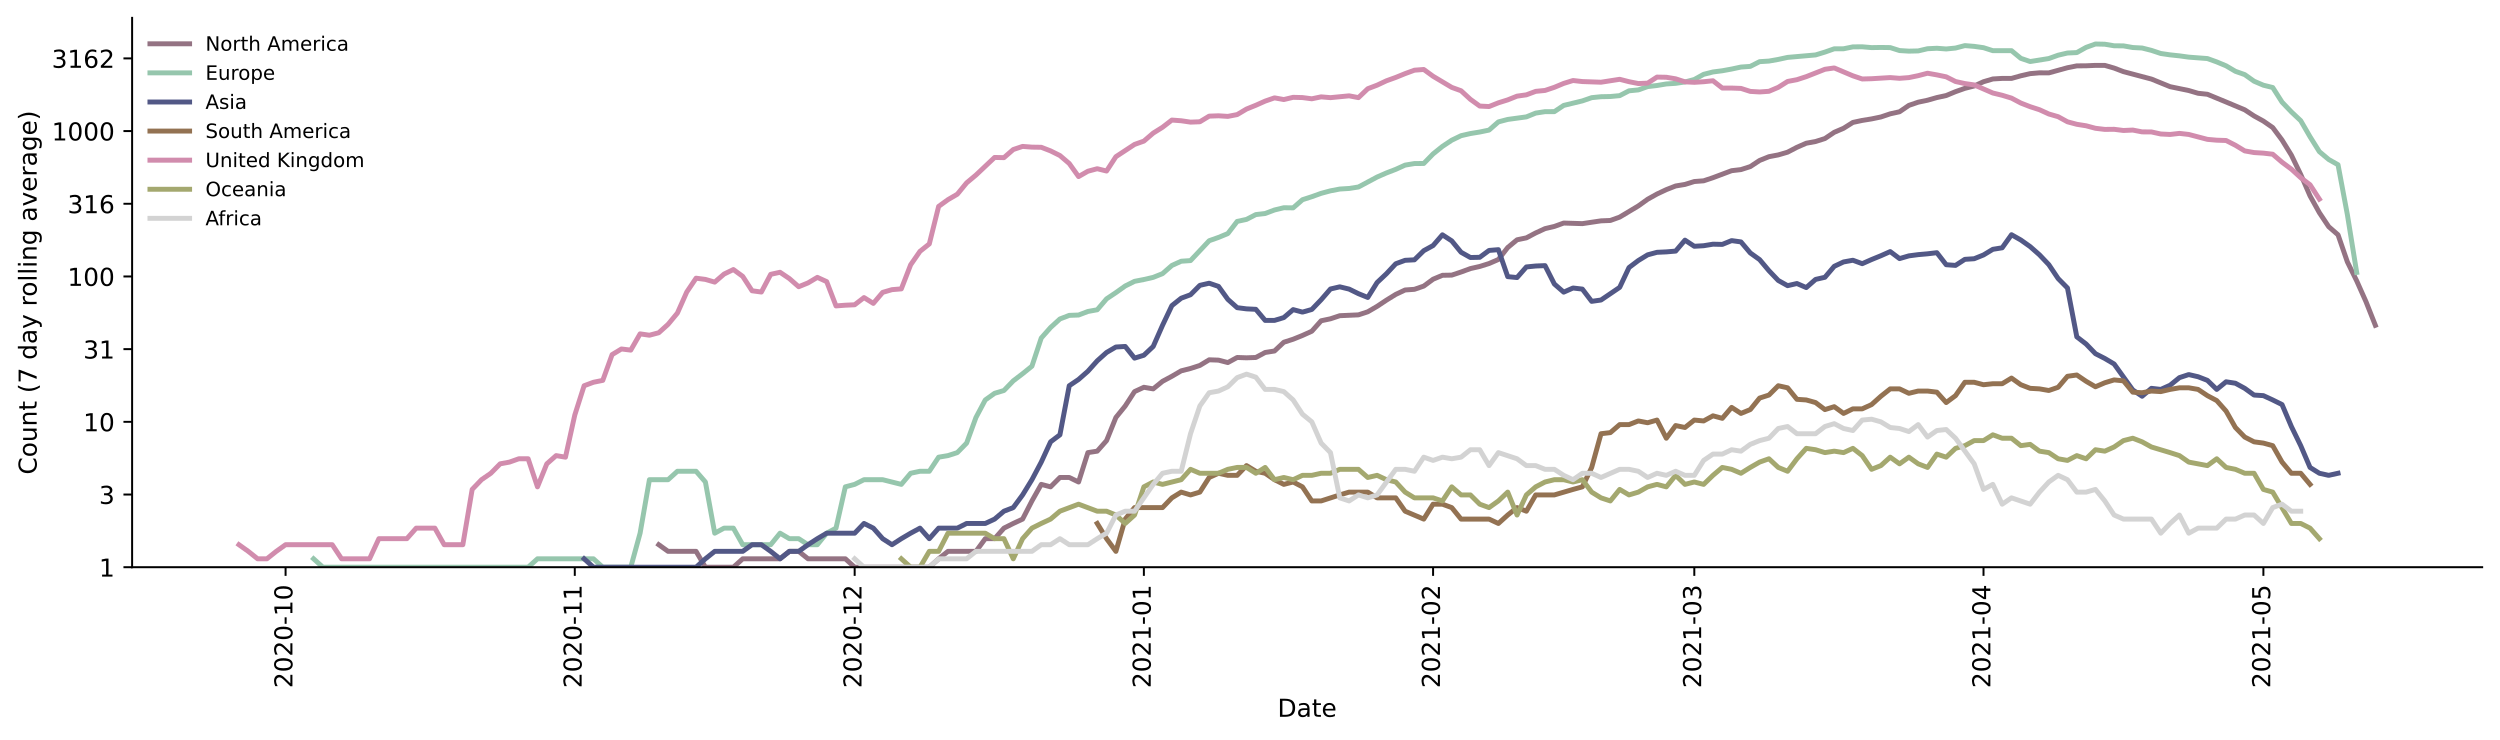 <?xml version="1.0" encoding="utf-8" standalone="no"?>
<!DOCTYPE svg PUBLIC "-//W3C//DTD SVG 1.1//EN"
  "http://www.w3.org/Graphics/SVG/1.1/DTD/svg11.dtd">
<!-- Created with matplotlib (https://matplotlib.org/) -->
<svg height="298.621pt" version="1.1" viewBox="0 0 1009.128 298.621" width="1009.128pt" xmlns="http://www.w3.org/2000/svg" xmlns:xlink="http://www.w3.org/1999/xlink">
 <defs>
  <style type="text/css">*{stroke-linecap:butt;stroke-linejoin:round;}</style>
 </defs>
 <g id="figure_1">
  <g id="patch_1">
   <path d="M 0 298.621 
L 1009.128 298.621 
L 1009.128 0 
L 0 0 
z
" style="fill:#ffffff;"/>
  </g>
  <g id="axes_1">
   <g id="patch_2">
    <path d="M 53.328 228.96 
L 1001.928 228.96 
L 1001.928 7.2 
L 53.328 7.2 
z
" style="fill:#ffffff;"/>
   </g>
   <g id="matplotlib.axis_1">
    <g id="xtick_1">
     <g id="line2d_1">
      <defs>
       <path d="M 0 0 
L 0 3.5 
" id="maa41b567be" style="stroke:#000000;stroke-width:0.8;"/>
      </defs>
      <g>
       <use style="stroke:#000000;stroke-width:0.8;" x="115.275" xlink:href="#maa41b567be" y="228.96"/>
      </g>
     </g>
     <g id="text_1">
      <!-- 2020-10 -->
      <g transform="translate(118.035 277.743)rotate(-90)scale(0.1 -0.1)">
       <defs>
        <path d="M 19.188 8.297 
L 53.609 8.297 
L 53.609 0 
L 7.328 0 
L 7.328 8.297 
Q 12.938 14.109 22.625 23.891 
Q 32.328 33.688 34.812 36.531 
Q 39.547 41.844 41.422 45.531 
Q 43.312 49.219 43.312 52.781 
Q 43.312 58.594 39.234 62.25 
Q 35.156 65.922 28.609 65.922 
Q 23.969 65.922 18.812 64.312 
Q 13.672 62.703 7.812 59.422 
L 7.812 69.391 
Q 13.766 71.781 18.938 73 
Q 24.125 74.219 28.422 74.219 
Q 39.75 74.219 46.484 68.547 
Q 53.219 62.891 53.219 53.422 
Q 53.219 48.922 51.531 44.891 
Q 49.859 40.875 45.406 35.406 
Q 44.188 33.984 37.641 27.219 
Q 31.109 20.453 19.188 8.297 
z
" id="DejaVuSans-50"/>
        <path d="M 31.781 66.406 
Q 24.172 66.406 20.328 58.906 
Q 16.5 51.422 16.5 36.375 
Q 16.5 21.391 20.328 13.891 
Q 24.172 6.391 31.781 6.391 
Q 39.453 6.391 43.281 13.891 
Q 47.125 21.391 47.125 36.375 
Q 47.125 51.422 43.281 58.906 
Q 39.453 66.406 31.781 66.406 
z
M 31.781 74.219 
Q 44.047 74.219 50.516 64.516 
Q 56.984 54.828 56.984 36.375 
Q 56.984 17.969 50.516 8.266 
Q 44.047 -1.422 31.781 -1.422 
Q 19.531 -1.422 13.062 8.266 
Q 6.594 17.969 6.594 36.375 
Q 6.594 54.828 13.062 64.516 
Q 19.531 74.219 31.781 74.219 
z
" id="DejaVuSans-48"/>
        <path d="M 4.891 31.391 
L 31.203 31.391 
L 31.203 23.391 
L 4.891 23.391 
z
" id="DejaVuSans-45"/>
        <path d="M 12.406 8.297 
L 28.516 8.297 
L 28.516 63.922 
L 10.984 60.406 
L 10.984 69.391 
L 28.422 72.906 
L 38.281 72.906 
L 38.281 8.297 
L 54.391 8.297 
L 54.391 0 
L 12.406 0 
z
" id="DejaVuSans-49"/>
       </defs>
       <use xlink:href="#DejaVuSans-50"/>
       <use x="63.623" xlink:href="#DejaVuSans-48"/>
       <use x="127.246" xlink:href="#DejaVuSans-50"/>
       <use x="190.869" xlink:href="#DejaVuSans-48"/>
       <use x="254.492" xlink:href="#DejaVuSans-45"/>
       <use x="290.576" xlink:href="#DejaVuSans-49"/>
       <use x="354.199" xlink:href="#DejaVuSans-48"/>
      </g>
     </g>
    </g>
    <g id="xtick_2">
     <g id="line2d_2">
      <g>
       <use style="stroke:#000000;stroke-width:0.8;" x="232.014" xlink:href="#maa41b567be" y="228.96"/>
      </g>
     </g>
     <g id="text_2">
      <!-- 2020-11 -->
      <g transform="translate(234.774 277.743)rotate(-90)scale(0.1 -0.1)">
       <use xlink:href="#DejaVuSans-50"/>
       <use x="63.623" xlink:href="#DejaVuSans-48"/>
       <use x="127.246" xlink:href="#DejaVuSans-50"/>
       <use x="190.869" xlink:href="#DejaVuSans-48"/>
       <use x="254.492" xlink:href="#DejaVuSans-45"/>
       <use x="290.576" xlink:href="#DejaVuSans-49"/>
       <use x="354.199" xlink:href="#DejaVuSans-49"/>
      </g>
     </g>
    </g>
    <g id="xtick_3">
     <g id="line2d_3">
      <g>
       <use style="stroke:#000000;stroke-width:0.8;" x="344.988" xlink:href="#maa41b567be" y="228.96"/>
      </g>
     </g>
     <g id="text_3">
      <!-- 2020-12 -->
      <g transform="translate(347.747 277.743)rotate(-90)scale(0.1 -0.1)">
       <use xlink:href="#DejaVuSans-50"/>
       <use x="63.623" xlink:href="#DejaVuSans-48"/>
       <use x="127.246" xlink:href="#DejaVuSans-50"/>
       <use x="190.869" xlink:href="#DejaVuSans-48"/>
       <use x="254.492" xlink:href="#DejaVuSans-45"/>
       <use x="290.576" xlink:href="#DejaVuSans-49"/>
       <use x="354.199" xlink:href="#DejaVuSans-50"/>
      </g>
     </g>
    </g>
    <g id="xtick_4">
     <g id="line2d_4">
      <g>
       <use style="stroke:#000000;stroke-width:0.8;" x="461.727" xlink:href="#maa41b567be" y="228.96"/>
      </g>
     </g>
     <g id="text_4">
      <!-- 2021-01 -->
      <g transform="translate(464.486 277.743)rotate(-90)scale(0.1 -0.1)">
       <use xlink:href="#DejaVuSans-50"/>
       <use x="63.623" xlink:href="#DejaVuSans-48"/>
       <use x="127.246" xlink:href="#DejaVuSans-50"/>
       <use x="190.869" xlink:href="#DejaVuSans-49"/>
       <use x="254.492" xlink:href="#DejaVuSans-45"/>
       <use x="290.576" xlink:href="#DejaVuSans-48"/>
       <use x="354.199" xlink:href="#DejaVuSans-49"/>
      </g>
     </g>
    </g>
    <g id="xtick_5">
     <g id="line2d_5">
      <g>
       <use style="stroke:#000000;stroke-width:0.8;" x="578.466" xlink:href="#maa41b567be" y="228.96"/>
      </g>
     </g>
     <g id="text_5">
      <!-- 2021-02 -->
      <g transform="translate(581.226 277.743)rotate(-90)scale(0.1 -0.1)">
       <use xlink:href="#DejaVuSans-50"/>
       <use x="63.623" xlink:href="#DejaVuSans-48"/>
       <use x="127.246" xlink:href="#DejaVuSans-50"/>
       <use x="190.869" xlink:href="#DejaVuSans-49"/>
       <use x="254.492" xlink:href="#DejaVuSans-45"/>
       <use x="290.576" xlink:href="#DejaVuSans-48"/>
       <use x="354.199" xlink:href="#DejaVuSans-50"/>
      </g>
     </g>
    </g>
    <g id="xtick_6">
     <g id="line2d_6">
      <g>
       <use style="stroke:#000000;stroke-width:0.8;" x="683.908" xlink:href="#maa41b567be" y="228.96"/>
      </g>
     </g>
     <g id="text_6">
      <!-- 2021-03 -->
      <g transform="translate(686.667 277.743)rotate(-90)scale(0.1 -0.1)">
       <defs>
        <path d="M 40.578 39.312 
Q 47.656 37.797 51.625 33 
Q 55.609 28.219 55.609 21.188 
Q 55.609 10.406 48.188 4.484 
Q 40.766 -1.422 27.094 -1.422 
Q 22.516 -1.422 17.656 -0.516 
Q 12.797 0.391 7.625 2.203 
L 7.625 11.719 
Q 11.719 9.328 16.594 8.109 
Q 21.484 6.891 26.812 6.891 
Q 36.078 6.891 40.938 10.547 
Q 45.797 14.203 45.797 21.188 
Q 45.797 27.641 41.281 31.266 
Q 36.766 34.906 28.719 34.906 
L 20.219 34.906 
L 20.219 43.016 
L 29.109 43.016 
Q 36.375 43.016 40.234 45.922 
Q 44.094 48.828 44.094 54.297 
Q 44.094 59.906 40.109 62.906 
Q 36.141 65.922 28.719 65.922 
Q 24.656 65.922 20.016 65.031 
Q 15.375 64.156 9.812 62.312 
L 9.812 71.094 
Q 15.438 72.656 20.344 73.438 
Q 25.25 74.219 29.594 74.219 
Q 40.828 74.219 47.359 69.109 
Q 53.906 64.016 53.906 55.328 
Q 53.906 49.266 50.438 45.094 
Q 46.969 40.922 40.578 39.312 
z
" id="DejaVuSans-51"/>
       </defs>
       <use xlink:href="#DejaVuSans-50"/>
       <use x="63.623" xlink:href="#DejaVuSans-48"/>
       <use x="127.246" xlink:href="#DejaVuSans-50"/>
       <use x="190.869" xlink:href="#DejaVuSans-49"/>
       <use x="254.492" xlink:href="#DejaVuSans-45"/>
       <use x="290.576" xlink:href="#DejaVuSans-48"/>
       <use x="354.199" xlink:href="#DejaVuSans-51"/>
      </g>
     </g>
    </g>
    <g id="xtick_7">
     <g id="line2d_7">
      <g>
       <use style="stroke:#000000;stroke-width:0.8;" x="800.647" xlink:href="#maa41b567be" y="228.96"/>
      </g>
     </g>
     <g id="text_7">
      <!-- 2021-04 -->
      <g transform="translate(803.407 277.743)rotate(-90)scale(0.1 -0.1)">
       <defs>
        <path d="M 37.797 64.312 
L 12.891 25.391 
L 37.797 25.391 
z
M 35.203 72.906 
L 47.609 72.906 
L 47.609 25.391 
L 58.016 25.391 
L 58.016 17.188 
L 47.609 17.188 
L 47.609 0 
L 37.797 0 
L 37.797 17.188 
L 4.891 17.188 
L 4.891 26.703 
z
" id="DejaVuSans-52"/>
       </defs>
       <use xlink:href="#DejaVuSans-50"/>
       <use x="63.623" xlink:href="#DejaVuSans-48"/>
       <use x="127.246" xlink:href="#DejaVuSans-50"/>
       <use x="190.869" xlink:href="#DejaVuSans-49"/>
       <use x="254.492" xlink:href="#DejaVuSans-45"/>
       <use x="290.576" xlink:href="#DejaVuSans-48"/>
       <use x="354.199" xlink:href="#DejaVuSans-52"/>
      </g>
     </g>
    </g>
    <g id="xtick_8">
     <g id="line2d_8">
      <g>
       <use style="stroke:#000000;stroke-width:0.8;" x="913.621" xlink:href="#maa41b567be" y="228.96"/>
      </g>
     </g>
     <g id="text_8">
      <!-- 2021-05 -->
      <g transform="translate(916.38 277.743)rotate(-90)scale(0.1 -0.1)">
       <defs>
        <path d="M 10.797 72.906 
L 49.516 72.906 
L 49.516 64.594 
L 19.828 64.594 
L 19.828 46.734 
Q 21.969 47.469 24.109 47.828 
Q 26.266 48.188 28.422 48.188 
Q 40.625 48.188 47.75 41.5 
Q 54.891 34.812 54.891 23.391 
Q 54.891 11.625 47.562 5.094 
Q 40.234 -1.422 26.906 -1.422 
Q 22.312 -1.422 17.547 -0.641 
Q 12.797 0.141 7.719 1.703 
L 7.719 11.625 
Q 12.109 9.234 16.797 8.062 
Q 21.484 6.891 26.703 6.891 
Q 35.156 6.891 40.078 11.328 
Q 45.016 15.766 45.016 23.391 
Q 45.016 31 40.078 35.438 
Q 35.156 39.891 26.703 39.891 
Q 22.75 39.891 18.812 39.016 
Q 14.891 38.141 10.797 36.281 
z
" id="DejaVuSans-53"/>
       </defs>
       <use xlink:href="#DejaVuSans-50"/>
       <use x="63.623" xlink:href="#DejaVuSans-48"/>
       <use x="127.246" xlink:href="#DejaVuSans-50"/>
       <use x="190.869" xlink:href="#DejaVuSans-49"/>
       <use x="254.492" xlink:href="#DejaVuSans-45"/>
       <use x="290.576" xlink:href="#DejaVuSans-48"/>
       <use x="354.199" xlink:href="#DejaVuSans-53"/>
      </g>
     </g>
    </g>
    <g id="text_9">
     <!-- Date -->
     <g transform="translate(515.677 289.341)scale(0.1 -0.1)">
      <defs>
       <path d="M 19.672 64.797 
L 19.672 8.109 
L 31.594 8.109 
Q 46.688 8.109 53.688 14.938 
Q 60.688 21.781 60.688 36.531 
Q 60.688 51.172 53.688 57.984 
Q 46.688 64.797 31.594 64.797 
z
M 9.812 72.906 
L 30.078 72.906 
Q 51.266 72.906 61.172 64.094 
Q 71.094 55.281 71.094 36.531 
Q 71.094 17.672 61.125 8.828 
Q 51.172 0 30.078 0 
L 9.812 0 
z
" id="DejaVuSans-68"/>
       <path d="M 34.281 27.484 
Q 23.391 27.484 19.188 25 
Q 14.984 22.516 14.984 16.5 
Q 14.984 11.719 18.141 8.906 
Q 21.297 6.109 26.703 6.109 
Q 34.188 6.109 38.703 11.406 
Q 43.219 16.703 43.219 25.484 
L 43.219 27.484 
z
M 52.203 31.203 
L 52.203 0 
L 43.219 0 
L 43.219 8.297 
Q 40.141 3.328 35.547 0.953 
Q 30.953 -1.422 24.312 -1.422 
Q 15.922 -1.422 10.953 3.297 
Q 6 8.016 6 15.922 
Q 6 25.141 12.172 29.828 
Q 18.359 34.516 30.609 34.516 
L 43.219 34.516 
L 43.219 35.406 
Q 43.219 41.609 39.141 45 
Q 35.062 48.391 27.688 48.391 
Q 23 48.391 18.547 47.266 
Q 14.109 46.141 10.016 43.891 
L 10.016 52.203 
Q 14.938 54.109 19.578 55.047 
Q 24.219 56 28.609 56 
Q 40.484 56 46.344 49.844 
Q 52.203 43.703 52.203 31.203 
z
" id="DejaVuSans-97"/>
       <path d="M 18.312 70.219 
L 18.312 54.688 
L 36.812 54.688 
L 36.812 47.703 
L 18.312 47.703 
L 18.312 18.016 
Q 18.312 11.328 20.141 9.422 
Q 21.969 7.516 27.594 7.516 
L 36.812 7.516 
L 36.812 0 
L 27.594 0 
Q 17.188 0 13.234 3.875 
Q 9.281 7.766 9.281 18.016 
L 9.281 47.703 
L 2.688 47.703 
L 2.688 54.688 
L 9.281 54.688 
L 9.281 70.219 
z
" id="DejaVuSans-116"/>
       <path d="M 56.203 29.594 
L 56.203 25.203 
L 14.891 25.203 
Q 15.484 15.922 20.484 11.062 
Q 25.484 6.203 34.422 6.203 
Q 39.594 6.203 44.453 7.469 
Q 49.312 8.734 54.109 11.281 
L 54.109 2.781 
Q 49.266 0.734 44.188 -0.344 
Q 39.109 -1.422 33.891 -1.422 
Q 20.797 -1.422 13.156 6.188 
Q 5.516 13.812 5.516 26.812 
Q 5.516 40.234 12.766 48.109 
Q 20.016 56 32.328 56 
Q 43.359 56 49.781 48.891 
Q 56.203 41.797 56.203 29.594 
z
M 47.219 32.234 
Q 47.125 39.594 43.094 43.984 
Q 39.062 48.391 32.422 48.391 
Q 24.906 48.391 20.391 44.141 
Q 15.875 39.891 15.188 32.172 
z
" id="DejaVuSans-101"/>
      </defs>
      <use xlink:href="#DejaVuSans-68"/>
      <use x="77.002" xlink:href="#DejaVuSans-97"/>
      <use x="138.281" xlink:href="#DejaVuSans-116"/>
      <use x="177.49" xlink:href="#DejaVuSans-101"/>
     </g>
    </g>
   </g>
   <g id="matplotlib.axis_2">
    <g id="ytick_1">
     <g id="line2d_9">
      <defs>
       <path d="M 0 0 
L -3.5 0 
" id="mbac25ee4d8" style="stroke:#000000;stroke-width:0.8;"/>
      </defs>
      <g>
       <use style="stroke:#000000;stroke-width:0.8;" x="53.328" xlink:href="#mbac25ee4d8" y="228.96"/>
      </g>
     </g>
     <g id="text_10">
      <!-- 1 -->
      <g transform="translate(39.966 232.759)scale(0.1 -0.1)">
       <use xlink:href="#DejaVuSans-49"/>
      </g>
     </g>
    </g>
    <g id="ytick_2">
     <g id="line2d_10">
      <g>
       <use style="stroke:#000000;stroke-width:0.8;" x="53.328" xlink:href="#mbac25ee4d8" y="199.618"/>
      </g>
     </g>
     <g id="text_11">
      <!-- 3 -->
      <g transform="translate(39.966 203.417)scale(0.1 -0.1)">
       <use xlink:href="#DejaVuSans-51"/>
      </g>
     </g>
    </g>
    <g id="ytick_3">
     <g id="line2d_11">
      <g>
       <use style="stroke:#000000;stroke-width:0.8;" x="53.328" xlink:href="#mbac25ee4d8" y="170.276"/>
      </g>
     </g>
     <g id="text_12">
      <!-- 10 -->
      <g transform="translate(33.603 174.076)scale(0.1 -0.1)">
       <use xlink:href="#DejaVuSans-49"/>
       <use x="63.623" xlink:href="#DejaVuSans-48"/>
      </g>
     </g>
    </g>
    <g id="ytick_4">
     <g id="line2d_12">
      <g>
       <use style="stroke:#000000;stroke-width:0.8;" x="53.328" xlink:href="#mbac25ee4d8" y="140.935"/>
      </g>
     </g>
     <g id="text_13">
      <!-- 31 -->
      <g transform="translate(33.603 144.734)scale(0.1 -0.1)">
       <use xlink:href="#DejaVuSans-51"/>
       <use x="63.623" xlink:href="#DejaVuSans-49"/>
      </g>
     </g>
    </g>
    <g id="ytick_5">
     <g id="line2d_13">
      <g>
       <use style="stroke:#000000;stroke-width:0.8;" x="53.328" xlink:href="#mbac25ee4d8" y="111.593"/>
      </g>
     </g>
     <g id="text_14">
      <!-- 100 -->
      <g transform="translate(27.241 115.392)scale(0.1 -0.1)">
       <use xlink:href="#DejaVuSans-49"/>
       <use x="63.623" xlink:href="#DejaVuSans-48"/>
       <use x="127.246" xlink:href="#DejaVuSans-48"/>
      </g>
     </g>
    </g>
    <g id="ytick_6">
     <g id="line2d_14">
      <g>
       <use style="stroke:#000000;stroke-width:0.8;" x="53.328" xlink:href="#mbac25ee4d8" y="82.251"/>
      </g>
     </g>
     <g id="text_15">
      <!-- 316 -->
      <g transform="translate(27.241 86.05)scale(0.1 -0.1)">
       <defs>
        <path d="M 33.016 40.375 
Q 26.375 40.375 22.484 35.828 
Q 18.609 31.297 18.609 23.391 
Q 18.609 15.531 22.484 10.953 
Q 26.375 6.391 33.016 6.391 
Q 39.656 6.391 43.531 10.953 
Q 47.406 15.531 47.406 23.391 
Q 47.406 31.297 43.531 35.828 
Q 39.656 40.375 33.016 40.375 
z
M 52.594 71.297 
L 52.594 62.312 
Q 48.875 64.062 45.094 64.984 
Q 41.312 65.922 37.594 65.922 
Q 27.828 65.922 22.672 59.328 
Q 17.531 52.734 16.797 39.406 
Q 19.672 43.656 24.016 45.922 
Q 28.375 48.188 33.594 48.188 
Q 44.578 48.188 50.953 41.516 
Q 57.328 34.859 57.328 23.391 
Q 57.328 12.156 50.688 5.359 
Q 44.047 -1.422 33.016 -1.422 
Q 20.359 -1.422 13.672 8.266 
Q 6.984 17.969 6.984 36.375 
Q 6.984 53.656 15.188 63.938 
Q 23.391 74.219 37.203 74.219 
Q 40.922 74.219 44.703 73.484 
Q 48.484 72.75 52.594 71.297 
z
" id="DejaVuSans-54"/>
       </defs>
       <use xlink:href="#DejaVuSans-51"/>
       <use x="63.623" xlink:href="#DejaVuSans-49"/>
       <use x="127.246" xlink:href="#DejaVuSans-54"/>
      </g>
     </g>
    </g>
    <g id="ytick_7">
     <g id="line2d_15">
      <g>
       <use style="stroke:#000000;stroke-width:0.8;" x="53.328" xlink:href="#mbac25ee4d8" y="52.909"/>
      </g>
     </g>
     <g id="text_16">
      <!-- 1000 -->
      <g transform="translate(20.878 56.708)scale(0.1 -0.1)">
       <use xlink:href="#DejaVuSans-49"/>
       <use x="63.623" xlink:href="#DejaVuSans-48"/>
       <use x="127.246" xlink:href="#DejaVuSans-48"/>
       <use x="190.869" xlink:href="#DejaVuSans-48"/>
      </g>
     </g>
    </g>
    <g id="ytick_8">
     <g id="line2d_16">
      <g>
       <use style="stroke:#000000;stroke-width:0.8;" x="53.328" xlink:href="#mbac25ee4d8" y="23.567"/>
      </g>
     </g>
     <g id="text_17">
      <!-- 3162 -->
      <g transform="translate(20.878 27.367)scale(0.1 -0.1)">
       <use xlink:href="#DejaVuSans-51"/>
       <use x="63.623" xlink:href="#DejaVuSans-49"/>
       <use x="127.246" xlink:href="#DejaVuSans-54"/>
       <use x="190.869" xlink:href="#DejaVuSans-50"/>
      </g>
     </g>
    </g>
    <g id="text_18">
     <!-- Count (7 day rolling average) -->
     <g transform="translate(14.798 191.548)rotate(-90)scale(0.1 -0.1)">
      <defs>
       <path d="M 64.406 67.281 
L 64.406 56.891 
Q 59.422 61.531 53.781 63.812 
Q 48.141 66.109 41.797 66.109 
Q 29.297 66.109 22.656 58.469 
Q 16.016 50.828 16.016 36.375 
Q 16.016 21.969 22.656 14.328 
Q 29.297 6.688 41.797 6.688 
Q 48.141 6.688 53.781 8.984 
Q 59.422 11.281 64.406 15.922 
L 64.406 5.609 
Q 59.234 2.094 53.438 0.328 
Q 47.656 -1.422 41.219 -1.422 
Q 24.656 -1.422 15.125 8.703 
Q 5.609 18.844 5.609 36.375 
Q 5.609 53.953 15.125 64.078 
Q 24.656 74.219 41.219 74.219 
Q 47.75 74.219 53.531 72.484 
Q 59.328 70.75 64.406 67.281 
z
" id="DejaVuSans-67"/>
       <path d="M 30.609 48.391 
Q 23.391 48.391 19.188 42.75 
Q 14.984 37.109 14.984 27.297 
Q 14.984 17.484 19.156 11.844 
Q 23.344 6.203 30.609 6.203 
Q 37.797 6.203 41.984 11.859 
Q 46.188 17.531 46.188 27.297 
Q 46.188 37.016 41.984 42.703 
Q 37.797 48.391 30.609 48.391 
z
M 30.609 56 
Q 42.328 56 49.016 48.375 
Q 55.719 40.766 55.719 27.297 
Q 55.719 13.875 49.016 6.219 
Q 42.328 -1.422 30.609 -1.422 
Q 18.844 -1.422 12.172 6.219 
Q 5.516 13.875 5.516 27.297 
Q 5.516 40.766 12.172 48.375 
Q 18.844 56 30.609 56 
z
" id="DejaVuSans-111"/>
       <path d="M 8.5 21.578 
L 8.5 54.688 
L 17.484 54.688 
L 17.484 21.922 
Q 17.484 14.156 20.5 10.266 
Q 23.531 6.391 29.594 6.391 
Q 36.859 6.391 41.078 11.031 
Q 45.312 15.672 45.312 23.688 
L 45.312 54.688 
L 54.297 54.688 
L 54.297 0 
L 45.312 0 
L 45.312 8.406 
Q 42.047 3.422 37.719 1 
Q 33.406 -1.422 27.688 -1.422 
Q 18.266 -1.422 13.375 4.438 
Q 8.5 10.297 8.5 21.578 
z
M 31.109 56 
z
" id="DejaVuSans-117"/>
       <path d="M 54.891 33.016 
L 54.891 0 
L 45.906 0 
L 45.906 32.719 
Q 45.906 40.484 42.875 44.328 
Q 39.844 48.188 33.797 48.188 
Q 26.516 48.188 22.312 43.547 
Q 18.109 38.922 18.109 30.906 
L 18.109 0 
L 9.078 0 
L 9.078 54.688 
L 18.109 54.688 
L 18.109 46.188 
Q 21.344 51.125 25.703 53.562 
Q 30.078 56 35.797 56 
Q 45.219 56 50.047 50.172 
Q 54.891 44.344 54.891 33.016 
z
" id="DejaVuSans-110"/>
       <path id="DejaVuSans-32"/>
       <path d="M 31 75.875 
Q 24.469 64.656 21.281 53.656 
Q 18.109 42.672 18.109 31.391 
Q 18.109 20.125 21.312 9.062 
Q 24.516 -2 31 -13.188 
L 23.188 -13.188 
Q 15.875 -1.703 12.234 9.375 
Q 8.594 20.453 8.594 31.391 
Q 8.594 42.281 12.203 53.312 
Q 15.828 64.359 23.188 75.875 
z
" id="DejaVuSans-40"/>
       <path d="M 8.203 72.906 
L 55.078 72.906 
L 55.078 68.703 
L 28.609 0 
L 18.312 0 
L 43.219 64.594 
L 8.203 64.594 
z
" id="DejaVuSans-55"/>
       <path d="M 45.406 46.391 
L 45.406 75.984 
L 54.391 75.984 
L 54.391 0 
L 45.406 0 
L 45.406 8.203 
Q 42.578 3.328 38.25 0.953 
Q 33.938 -1.422 27.875 -1.422 
Q 17.969 -1.422 11.734 6.484 
Q 5.516 14.406 5.516 27.297 
Q 5.516 40.188 11.734 48.094 
Q 17.969 56 27.875 56 
Q 33.938 56 38.25 53.625 
Q 42.578 51.266 45.406 46.391 
z
M 14.797 27.297 
Q 14.797 17.391 18.875 11.75 
Q 22.953 6.109 30.078 6.109 
Q 37.203 6.109 41.297 11.75 
Q 45.406 17.391 45.406 27.297 
Q 45.406 37.203 41.297 42.844 
Q 37.203 48.484 30.078 48.484 
Q 22.953 48.484 18.875 42.844 
Q 14.797 37.203 14.797 27.297 
z
" id="DejaVuSans-100"/>
       <path d="M 32.172 -5.078 
Q 28.375 -14.844 24.75 -17.812 
Q 21.141 -20.797 15.094 -20.797 
L 7.906 -20.797 
L 7.906 -13.281 
L 13.188 -13.281 
Q 16.891 -13.281 18.938 -11.516 
Q 21 -9.766 23.484 -3.219 
L 25.094 0.875 
L 2.984 54.688 
L 12.5 54.688 
L 29.594 11.922 
L 46.688 54.688 
L 56.203 54.688 
z
" id="DejaVuSans-121"/>
       <path d="M 41.109 46.297 
Q 39.594 47.172 37.812 47.578 
Q 36.031 48 33.891 48 
Q 26.266 48 22.188 43.047 
Q 18.109 38.094 18.109 28.812 
L 18.109 0 
L 9.078 0 
L 9.078 54.688 
L 18.109 54.688 
L 18.109 46.188 
Q 20.953 51.172 25.484 53.578 
Q 30.031 56 36.531 56 
Q 37.453 56 38.578 55.875 
Q 39.703 55.766 41.062 55.516 
z
" id="DejaVuSans-114"/>
       <path d="M 9.422 75.984 
L 18.406 75.984 
L 18.406 0 
L 9.422 0 
z
" id="DejaVuSans-108"/>
       <path d="M 9.422 54.688 
L 18.406 54.688 
L 18.406 0 
L 9.422 0 
z
M 9.422 75.984 
L 18.406 75.984 
L 18.406 64.594 
L 9.422 64.594 
z
" id="DejaVuSans-105"/>
       <path d="M 45.406 27.984 
Q 45.406 37.75 41.375 43.109 
Q 37.359 48.484 30.078 48.484 
Q 22.859 48.484 18.828 43.109 
Q 14.797 37.75 14.797 27.984 
Q 14.797 18.266 18.828 12.891 
Q 22.859 7.516 30.078 7.516 
Q 37.359 7.516 41.375 12.891 
Q 45.406 18.266 45.406 27.984 
z
M 54.391 6.781 
Q 54.391 -7.172 48.188 -13.984 
Q 42 -20.797 29.203 -20.797 
Q 24.469 -20.797 20.266 -20.094 
Q 16.062 -19.391 12.109 -17.922 
L 12.109 -9.188 
Q 16.062 -11.328 19.922 -12.344 
Q 23.781 -13.375 27.781 -13.375 
Q 36.625 -13.375 41.016 -8.766 
Q 45.406 -4.156 45.406 5.172 
L 45.406 9.625 
Q 42.625 4.781 38.281 2.391 
Q 33.938 0 27.875 0 
Q 17.828 0 11.672 7.656 
Q 5.516 15.328 5.516 27.984 
Q 5.516 40.672 11.672 48.328 
Q 17.828 56 27.875 56 
Q 33.938 56 38.281 53.609 
Q 42.625 51.219 45.406 46.391 
L 45.406 54.688 
L 54.391 54.688 
z
" id="DejaVuSans-103"/>
       <path d="M 2.984 54.688 
L 12.5 54.688 
L 29.594 8.797 
L 46.688 54.688 
L 56.203 54.688 
L 35.688 0 
L 23.484 0 
z
" id="DejaVuSans-118"/>
       <path d="M 8.016 75.875 
L 15.828 75.875 
Q 23.141 64.359 26.781 53.312 
Q 30.422 42.281 30.422 31.391 
Q 30.422 20.453 26.781 9.375 
Q 23.141 -1.703 15.828 -13.188 
L 8.016 -13.188 
Q 14.5 -2 17.703 9.062 
Q 20.906 20.125 20.906 31.391 
Q 20.906 42.672 17.703 53.656 
Q 14.5 64.656 8.016 75.875 
z
" id="DejaVuSans-41"/>
      </defs>
      <use xlink:href="#DejaVuSans-67"/>
      <use x="69.824" xlink:href="#DejaVuSans-111"/>
      <use x="131.006" xlink:href="#DejaVuSans-117"/>
      <use x="194.385" xlink:href="#DejaVuSans-110"/>
      <use x="257.764" xlink:href="#DejaVuSans-116"/>
      <use x="296.973" xlink:href="#DejaVuSans-32"/>
      <use x="328.76" xlink:href="#DejaVuSans-40"/>
      <use x="367.773" xlink:href="#DejaVuSans-55"/>
      <use x="431.396" xlink:href="#DejaVuSans-32"/>
      <use x="463.184" xlink:href="#DejaVuSans-100"/>
      <use x="526.66" xlink:href="#DejaVuSans-97"/>
      <use x="587.939" xlink:href="#DejaVuSans-121"/>
      <use x="647.119" xlink:href="#DejaVuSans-32"/>
      <use x="678.906" xlink:href="#DejaVuSans-114"/>
      <use x="717.77" xlink:href="#DejaVuSans-111"/>
      <use x="778.951" xlink:href="#DejaVuSans-108"/>
      <use x="806.734" xlink:href="#DejaVuSans-108"/>
      <use x="834.518" xlink:href="#DejaVuSans-105"/>
      <use x="862.301" xlink:href="#DejaVuSans-110"/>
      <use x="925.68" xlink:href="#DejaVuSans-103"/>
      <use x="989.156" xlink:href="#DejaVuSans-32"/>
      <use x="1020.943" xlink:href="#DejaVuSans-97"/>
      <use x="1082.223" xlink:href="#DejaVuSans-118"/>
      <use x="1141.402" xlink:href="#DejaVuSans-101"/>
      <use x="1202.926" xlink:href="#DejaVuSans-114"/>
      <use x="1244.039" xlink:href="#DejaVuSans-97"/>
      <use x="1305.318" xlink:href="#DejaVuSans-103"/>
      <use x="1368.795" xlink:href="#DejaVuSans-101"/>
      <use x="1430.318" xlink:href="#DejaVuSans-41"/>
     </g>
    </g>
   </g>
   <g id="line2d_17">
    <path clip-path="url(#p4e4b1ef8da)" d="M 265.906 219.87 
L 269.672 222.555 
L 280.97 222.555 
L 284.735 228.96 
L 296.033 228.96 
L 299.798 225.557 
L 314.862 225.557 
L 318.627 222.555 
L 322.393 222.555 
L 326.159 225.557 
L 341.222 225.557 
L 344.988 228.96 
L 375.114 228.96 
L 378.88 225.557 
L 382.646 222.555 
L 393.943 222.555 
L 397.709 217.441 
L 401.474 217.441 
L 405.24 213.183 
L 409.006 211.294 
L 412.772 209.536 
L 416.538 202.204 
L 420.303 195.518 
L 424.069 196.517 
L 427.835 192.735 
L 431.601 192.735 
L 435.367 194.556 
L 439.132 182.696 
L 442.898 182.11 
L 446.664 177.852 
L 450.43 168.518 
L 454.195 163.871 
L 457.961 158.071 
L 461.727 156.328 
L 465.493 156.968 
L 469.259 153.918 
L 473.024 151.893 
L 476.79 149.69 
L 480.556 148.734 
L 484.322 147.513 
L 488.087 145.234 
L 491.853 145.37 
L 495.619 146.348 
L 499.385 144.297 
L 503.151 144.429 
L 506.916 144.297 
L 510.682 142.277 
L 514.448 141.678 
L 518.214 138.141 
L 521.979 136.932 
L 525.745 135.405 
L 529.511 133.702 
L 533.277 129.478 
L 537.043 128.682 
L 540.808 127.432 
L 548.34 127.095 
L 552.106 125.855 
L 555.871 123.659 
L 559.637 121.156 
L 563.403 118.828 
L 567.169 117.053 
L 570.935 116.784 
L 574.7 115.479 
L 578.466 112.709 
L 582.232 111.124 
L 585.998 111.052 
L 589.763 109.801 
L 593.529 108.414 
L 597.295 107.56 
L 601.061 106.376 
L 604.827 104.739 
L 608.592 99.912 
L 612.358 96.795 
L 616.124 96.013 
L 619.89 94.019 
L 623.656 92.288 
L 627.421 91.399 
L 631.187 90.035 
L 638.719 90.271 
L 646.25 89.145 
L 650.016 88.994 
L 653.782 87.636 
L 661.313 83.125 
L 665.079 80.425 
L 668.845 78.318 
L 672.611 76.546 
L 676.376 75.07 
L 680.142 74.444 
L 683.908 73.276 
L 687.674 72.986 
L 691.44 71.729 
L 698.971 68.898 
L 702.737 68.459 
L 706.503 67.248 
L 710.268 64.766 
L 714.034 63.247 
L 717.8 62.53 
L 721.566 61.423 
L 725.332 59.457 
L 729.097 57.812 
L 732.863 57.12 
L 736.629 55.924 
L 740.395 53.402 
L 744.16 51.784 
L 747.926 49.417 
L 751.692 48.605 
L 755.458 48 
L 759.224 47.216 
L 762.989 45.947 
L 766.755 45.116 
L 770.521 42.534 
L 774.287 41.247 
L 778.053 40.453 
L 781.818 39.379 
L 785.584 38.562 
L 789.35 36.998 
L 793.116 35.662 
L 796.881 34.707 
L 800.647 32.986 
L 804.413 31.874 
L 808.179 31.647 
L 811.945 31.649 
L 815.71 30.591 
L 819.476 29.723 
L 823.242 29.396 
L 827.008 29.419 
L 834.539 27.339 
L 838.305 26.588 
L 842.071 26.557 
L 845.837 26.39 
L 849.602 26.394 
L 853.368 27.481 
L 857.134 28.917 
L 868.431 31.919 
L 875.963 34.988 
L 883.494 36.543 
L 887.26 37.653 
L 891.026 38.055 
L 898.557 41.169 
L 906.089 44.329 
L 909.855 46.798 
L 913.621 48.877 
L 917.386 51.486 
L 921.152 56.53 
L 924.918 62.626 
L 928.684 70.43 
L 932.449 79.069 
L 936.215 85.851 
L 939.981 91.498 
L 943.747 94.779 
L 947.513 105.703 
L 951.278 113.364 
L 955.044 121.799 
L 958.81 131.304 
L 958.81 131.304 
" style="fill:none;stroke:#947383;stroke-linecap:square;stroke-width:2;"/>
   </g>
   <g id="line2d_18">
    <path clip-path="url(#p4e4b1ef8da)" d="M 126.573 225.557 
L 130.338 228.96 
L 213.185 228.96 
L 216.951 225.557 
L 239.546 225.557 
L 243.312 228.96 
L 254.609 228.96 
L 258.375 215.223 
L 262.141 193.629 
L 269.672 193.629 
L 273.438 190.226 
L 280.97 190.226 
L 284.735 194.556 
L 288.501 215.223 
L 292.267 213.183 
L 296.033 213.183 
L 299.798 219.87 
L 311.096 219.87 
L 314.862 215.223 
L 318.627 217.441 
L 322.393 217.441 
L 326.159 219.87 
L 329.925 219.87 
L 333.69 215.223 
L 337.456 213.183 
L 341.222 196.517 
L 344.988 195.518 
L 348.754 193.629 
L 356.285 193.629 
L 363.817 195.518 
L 367.582 191.035 
L 371.348 190.226 
L 375.114 190.226 
L 378.88 184.539 
L 382.646 183.909 
L 386.411 182.696 
L 390.177 178.852 
L 393.943 168.518 
L 397.709 161.442 
L 401.474 158.757 
L 405.24 157.624 
L 409.006 153.727 
L 412.772 150.853 
L 416.538 147.813 
L 420.303 136.445 
L 424.069 132.187 
L 427.835 128.754 
L 431.601 127.297 
L 435.367 127.162 
L 439.132 125.728 
L 442.898 125.04 
L 446.664 120.631 
L 450.43 118.113 
L 454.195 115.437 
L 457.961 113.56 
L 461.727 112.824 
L 465.493 111.96 
L 469.259 110.454 
L 473.024 107.159 
L 476.79 105.444 
L 480.556 105.188 
L 488.087 97.165 
L 491.853 95.836 
L 495.619 94.276 
L 499.385 89.372 
L 503.151 88.563 
L 506.916 86.618 
L 510.682 86.185 
L 514.448 84.761 
L 518.214 83.85 
L 521.979 83.899 
L 525.745 80.619 
L 529.511 79.396 
L 533.277 78.043 
L 537.043 77.029 
L 540.808 76.307 
L 544.574 76.071 
L 548.34 75.482 
L 555.871 71.456 
L 559.637 69.807 
L 563.403 68.358 
L 567.169 66.648 
L 570.935 66.019 
L 574.7 65.983 
L 578.466 62.13 
L 582.232 59.097 
L 585.998 56.593 
L 589.763 54.771 
L 593.529 53.904 
L 597.295 53.291 
L 601.061 52.508 
L 604.827 49.202 
L 608.592 48.208 
L 616.124 47.179 
L 619.89 45.649 
L 623.656 45.07 
L 627.421 45.062 
L 631.187 42.551 
L 638.719 40.727 
L 642.484 39.422 
L 646.25 39.037 
L 650.016 38.959 
L 653.782 38.607 
L 657.548 36.657 
L 661.313 36.29 
L 665.079 34.952 
L 668.845 34.513 
L 672.611 33.886 
L 676.376 33.64 
L 680.142 33.081 
L 683.908 32.092 
L 687.674 30.003 
L 691.44 29.048 
L 695.205 28.563 
L 698.971 27.872 
L 702.737 27.065 
L 706.503 26.8 
L 710.268 24.888 
L 714.034 24.655 
L 717.8 23.985 
L 721.566 23.169 
L 732.863 22.174 
L 736.629 21.025 
L 740.395 19.7 
L 744.16 19.687 
L 747.926 18.92 
L 751.692 18.889 
L 755.458 19.216 
L 759.224 19.155 
L 762.989 19.212 
L 766.755 20.408 
L 770.521 20.641 
L 774.287 20.552 
L 778.053 19.668 
L 781.818 19.483 
L 785.584 19.767 
L 789.35 19.395 
L 793.116 18.409 
L 796.881 18.717 
L 800.647 19.25 
L 804.413 20.456 
L 811.945 20.449 
L 815.71 23.551 
L 819.476 24.837 
L 827.008 23.631 
L 830.773 22.282 
L 834.539 21.396 
L 838.305 21.225 
L 842.071 19.119 
L 845.837 17.76 
L 849.602 17.849 
L 853.368 18.479 
L 857.134 18.517 
L 860.9 19.183 
L 864.665 19.381 
L 868.431 20.337 
L 872.197 21.59 
L 875.963 22.142 
L 879.729 22.545 
L 883.494 23.067 
L 891.026 23.635 
L 894.792 24.993 
L 898.557 26.567 
L 902.323 28.786 
L 906.089 30.118 
L 909.855 32.78 
L 913.621 34.397 
L 917.386 35.324 
L 921.152 41.233 
L 924.918 45.164 
L 928.684 48.713 
L 932.449 55.201 
L 936.215 61.216 
L 939.981 64.374 
L 943.747 66.499 
L 947.513 86.605 
L 951.278 109.971 
L 951.278 109.971 
" style="fill:none;stroke:#96c6ad;stroke-linecap:square;stroke-width:2;"/>
   </g>
   <g id="line2d_19">
    <path clip-path="url(#p4e4b1ef8da)" d="M 235.78 225.557 
L 239.546 228.96 
L 280.97 228.96 
L 284.735 225.557 
L 288.501 222.555 
L 299.798 222.555 
L 303.564 219.87 
L 307.33 219.87 
L 311.096 222.555 
L 314.862 225.557 
L 318.627 222.555 
L 322.393 222.555 
L 326.159 219.87 
L 329.925 217.441 
L 333.69 215.223 
L 344.988 215.223 
L 348.754 211.294 
L 352.519 213.183 
L 356.285 217.441 
L 360.051 219.87 
L 363.817 217.441 
L 367.582 215.223 
L 371.348 213.183 
L 375.114 217.441 
L 378.88 213.183 
L 386.411 213.183 
L 390.177 211.294 
L 397.709 211.294 
L 401.474 209.536 
L 405.24 206.346 
L 409.006 204.889 
L 412.772 199.775 
L 416.538 193.629 
L 420.303 186.526 
L 424.069 178.347 
L 427.835 175.512 
L 431.601 155.704 
L 435.367 153.163 
L 439.132 149.853 
L 442.898 145.646 
L 446.664 142.277 
L 450.43 140.07 
L 454.195 139.848 
L 457.961 144.561 
L 461.727 143.394 
L 465.493 139.848 
L 469.259 131.304 
L 473.024 123.368 
L 476.79 120.373 
L 480.556 118.973 
L 484.322 115.184 
L 488.087 114.319 
L 491.853 115.607 
L 495.619 120.84 
L 499.385 124.19 
L 503.151 124.672 
L 506.916 124.856 
L 510.682 129.331 
L 514.448 129.331 
L 518.214 128.189 
L 521.979 124.978 
L 525.745 125.983 
L 529.511 124.917 
L 533.277 120.997 
L 537.043 116.651 
L 540.808 115.778 
L 544.574 116.695 
L 548.34 118.539 
L 552.106 120.066 
L 555.871 114.036 
L 559.637 110.488 
L 563.403 106.465 
L 567.169 105.075 
L 570.935 104.878 
L 574.7 101.186 
L 578.466 99.119 
L 582.232 94.779 
L 585.998 97.227 
L 589.763 101.824 
L 593.529 103.944 
L 597.295 103.864 
L 601.061 101.09 
L 604.827 100.778 
L 608.592 111.666 
L 612.358 112.034 
L 616.124 107.748 
L 619.89 107.375 
L 623.656 107.221 
L 627.421 114.645 
L 631.187 117.925 
L 634.953 116.254 
L 638.719 116.695 
L 642.484 121.637 
L 646.25 121.103 
L 653.782 115.993 
L 657.548 107.999 
L 661.313 105.16 
L 665.079 102.862 
L 668.845 101.848 
L 672.611 101.675 
L 676.376 101.356 
L 680.142 96.938 
L 683.908 99.41 
L 687.674 99.186 
L 691.44 98.567 
L 695.205 98.654 
L 698.971 97.123 
L 702.737 97.644 
L 706.503 102.098 
L 710.268 104.794 
L 714.034 109.263 
L 717.8 113.209 
L 721.566 115.31 
L 725.332 114.44 
L 729.097 116.08 
L 732.863 112.785 
L 736.629 111.923 
L 740.395 107.498 
L 744.16 105.732 
L 747.926 105.047 
L 751.692 106.436 
L 755.458 104.767 
L 759.224 103.226 
L 762.989 101.552 
L 766.755 104.38 
L 770.521 103.279 
L 774.287 102.785 
L 778.053 102.452 
L 781.818 101.998 
L 785.584 106.855 
L 789.35 107.129 
L 793.116 104.683 
L 796.881 104.435 
L 800.647 102.914 
L 804.413 100.636 
L 808.179 100.027 
L 811.945 94.741 
L 815.71 96.877 
L 819.476 99.546 
L 823.242 102.862 
L 827.008 106.825 
L 830.773 112.444 
L 834.539 116.254 
L 838.305 135.967 
L 842.071 138.874 
L 845.837 142.767 
L 849.602 144.694 
L 853.368 146.924 
L 860.9 157.404 
L 864.665 159.943 
L 868.431 156.753 
L 872.197 157.185 
L 875.963 155.499 
L 879.729 152.43 
L 883.494 151.195 
L 887.26 152.071 
L 891.026 153.538 
L 894.792 157.185 
L 898.557 154.111 
L 902.323 154.696 
L 906.089 156.753 
L 909.855 159.462 
L 913.621 159.701 
L 917.386 161.442 
L 921.152 163.311 
L 924.918 172.165 
L 928.684 179.892 
L 932.449 188.681 
L 936.215 191.035 
L 939.981 191.871 
L 943.747 191.035 
L 943.747 191.035 
" style="fill:none;stroke:#525886;stroke-linecap:square;stroke-width:2;"/>
   </g>
   <g id="line2d_20">
    <path clip-path="url(#p4e4b1ef8da)" d="M 442.898 211.294 
L 446.664 217.441 
L 450.43 222.555 
L 454.195 209.536 
L 457.961 204.889 
L 469.259 204.889 
L 473.024 200.961 
L 476.79 198.642 
L 480.556 199.775 
L 484.322 198.642 
L 488.087 192.735 
L 491.853 191.035 
L 495.619 191.871 
L 499.385 191.871 
L 503.151 187.942 
L 506.916 190.226 
L 510.682 191.035 
L 514.448 193.629 
L 518.214 195.518 
L 521.979 194.556 
L 525.745 196.517 
L 529.511 202.204 
L 533.277 202.204 
L 540.808 199.775 
L 544.574 198.642 
L 552.106 198.642 
L 555.871 200.961 
L 563.403 200.961 
L 567.169 206.346 
L 574.7 209.536 
L 578.466 203.512 
L 582.232 203.512 
L 585.998 204.889 
L 589.763 209.536 
L 601.061 209.536 
L 604.827 211.294 
L 608.592 207.891 
L 612.358 204.889 
L 616.124 206.346 
L 619.89 199.775 
L 627.421 199.775 
L 634.953 197.558 
L 638.719 196.517 
L 642.484 188.681 
L 646.25 175.069 
L 650.016 174.633 
L 653.782 171.393 
L 657.548 171.393 
L 661.313 169.915 
L 665.079 170.643 
L 668.845 169.558 
L 672.611 176.89 
L 676.376 171.776 
L 680.142 172.56 
L 683.908 169.558 
L 687.674 169.915 
L 691.44 167.847 
L 695.205 168.86 
L 698.971 164.444 
L 702.737 166.873 
L 706.503 165.328 
L 710.268 160.682 
L 714.034 159.462 
L 717.8 155.704 
L 721.566 156.54 
L 725.332 161.186 
L 729.097 161.442 
L 732.863 162.493 
L 736.629 165.328 
L 740.395 164.156 
L 744.16 166.873 
L 747.926 165.03 
L 751.692 165.03 
L 755.458 163.311 
L 759.224 159.943 
L 762.989 156.968 
L 766.755 156.968 
L 770.521 158.757 
L 774.287 157.847 
L 778.053 157.847 
L 781.818 158.298 
L 785.584 162.493 
L 789.35 159.701 
L 793.116 154.304 
L 796.881 154.304 
L 800.647 155.296 
L 804.413 154.895 
L 808.179 154.895 
L 811.945 152.611 
L 815.71 155.296 
L 819.476 156.753 
L 823.242 156.968 
L 827.008 157.624 
L 830.773 156.328 
L 834.539 151.893 
L 838.305 151.367 
L 842.071 153.918 
L 845.837 156.118 
L 849.602 154.5 
L 853.368 153.35 
L 857.134 153.727 
L 860.9 158.298 
L 864.665 158.527 
L 868.431 157.847 
L 872.197 158.071 
L 875.963 157.185 
L 879.729 156.54 
L 883.494 156.54 
L 887.26 157.185 
L 891.026 159.701 
L 894.792 161.701 
L 898.557 165.935 
L 902.323 172.56 
L 906.089 176.423 
L 909.855 178.347 
L 913.621 178.852 
L 917.386 179.892 
L 921.152 186.526 
L 924.918 191.035 
L 928.684 191.035 
L 932.449 195.518 
L 932.449 195.518 
" style="fill:none;stroke:#937252;stroke-linecap:square;stroke-width:2;"/>
   </g>
   <g id="line2d_21">
    <path clip-path="url(#p4e4b1ef8da)" d="M 96.446 219.87 
L 100.212 222.555 
L 103.978 225.557 
L 107.744 225.557 
L 111.509 222.555 
L 115.275 219.87 
L 134.104 219.87 
L 137.87 225.557 
L 149.167 225.557 
L 152.933 217.441 
L 164.23 217.441 
L 167.996 213.183 
L 175.528 213.183 
L 179.293 219.87 
L 186.825 219.87 
L 190.591 197.558 
L 194.357 193.629 
L 198.122 191.035 
L 201.888 187.224 
L 205.654 186.526 
L 209.42 185.184 
L 213.185 185.184 
L 216.951 196.517 
L 220.717 187.224 
L 224.483 183.909 
L 228.249 184.539 
L 232.014 167.518 
L 235.78 155.704 
L 239.546 154.304 
L 243.312 153.538 
L 247.078 143.141 
L 250.843 140.861 
L 254.609 141.324 
L 258.375 134.764 
L 262.141 135.312 
L 265.906 134.316 
L 269.672 130.913 
L 273.438 126.37 
L 277.204 117.878 
L 280.97 112.294 
L 284.735 112.785 
L 288.501 113.877 
L 292.267 110.628 
L 296.033 108.802 
L 299.798 111.556 
L 303.564 117.371 
L 307.33 117.878 
L 311.096 110.734 
L 314.862 109.903 
L 318.627 112.444 
L 322.393 115.735 
L 326.159 114.197 
L 329.925 111.96 
L 333.69 113.678 
L 337.456 123.484 
L 341.222 123.195 
L 344.988 123.024 
L 348.754 120.117 
L 352.519 122.46 
L 356.285 118.019 
L 360.051 116.918 
L 363.817 116.606 
L 367.582 106.886 
L 371.348 101.454 
L 375.114 98.458 
L 378.88 83.316 
L 382.646 80.597 
L 386.411 78.397 
L 390.177 73.808 
L 393.943 70.662 
L 401.474 63.554 
L 405.24 63.637 
L 409.006 60.358 
L 412.772 59.097 
L 416.538 59.391 
L 420.303 59.452 
L 424.069 60.91 
L 427.835 62.781 
L 431.601 65.995 
L 435.367 71.269 
L 439.132 69.117 
L 442.898 68.106 
L 446.664 69.035 
L 450.43 63.247 
L 457.961 58.298 
L 461.727 56.957 
L 465.493 53.727 
L 469.259 51.373 
L 473.024 48.464 
L 476.79 48.743 
L 480.556 49.297 
L 484.322 49.155 
L 488.087 46.875 
L 491.853 46.743 
L 495.619 46.982 
L 499.385 46.253 
L 503.151 44.019 
L 506.916 42.491 
L 510.682 40.815 
L 514.448 39.502 
L 518.214 40.184 
L 521.979 39.287 
L 525.745 39.388 
L 529.511 39.879 
L 533.277 39.096 
L 537.043 39.416 
L 544.574 38.682 
L 548.34 39.407 
L 552.106 35.813 
L 555.871 34.379 
L 559.637 32.614 
L 563.403 31.253 
L 567.169 29.717 
L 570.935 28.335 
L 574.7 28.043 
L 578.466 30.783 
L 585.998 35.273 
L 589.763 36.635 
L 593.529 40.096 
L 597.295 42.812 
L 601.061 43.006 
L 604.827 41.501 
L 608.592 40.317 
L 612.358 38.81 
L 616.124 38.281 
L 619.89 36.875 
L 623.656 36.507 
L 627.421 35.244 
L 631.187 33.668 
L 634.953 32.497 
L 638.719 32.921 
L 646.25 33.186 
L 653.782 32.01 
L 657.548 32.976 
L 661.313 33.721 
L 665.079 33.557 
L 668.845 31.117 
L 672.611 31.188 
L 676.376 31.815 
L 680.142 33.036 
L 683.908 33.227 
L 687.674 32.991 
L 691.44 32.6 
L 695.205 35.546 
L 698.971 35.546 
L 702.737 35.683 
L 706.503 36.894 
L 710.268 37.117 
L 714.034 36.854 
L 717.8 35.253 
L 721.566 32.884 
L 725.332 32.164 
L 729.097 30.938 
L 736.629 27.967 
L 740.395 27.43 
L 747.926 30.606 
L 751.692 31.88 
L 755.458 31.775 
L 762.989 31.314 
L 766.755 31.611 
L 770.521 31.323 
L 774.287 30.541 
L 778.053 29.558 
L 781.818 30.227 
L 785.584 31.012 
L 789.35 32.906 
L 793.116 33.731 
L 796.881 34.276 
L 804.413 37.544 
L 808.179 38.458 
L 811.945 39.607 
L 815.71 41.595 
L 819.476 43.068 
L 823.242 44.292 
L 827.008 46.011 
L 830.773 47.106 
L 834.539 49.167 
L 838.305 50.177 
L 842.071 50.773 
L 845.837 51.784 
L 849.602 52.234 
L 853.368 52.191 
L 857.134 52.67 
L 860.9 52.501 
L 864.665 53.235 
L 868.431 53.258 
L 872.197 54.087 
L 875.963 54.274 
L 879.729 53.844 
L 883.494 54.274 
L 891.026 56.254 
L 894.792 56.589 
L 898.557 56.711 
L 902.323 58.633 
L 906.089 60.91 
L 909.855 61.582 
L 913.621 61.813 
L 917.386 62.25 
L 921.152 65.477 
L 924.918 68.278 
L 928.684 71.722 
L 932.449 74.572 
L 936.215 80.382 
L 936.215 80.382 
" style="fill:none;stroke:#d18cad;stroke-linecap:square;stroke-width:2;"/>
   </g>
   <g id="line2d_22">
    <path clip-path="url(#p4e4b1ef8da)" d="M 363.817 225.557 
L 367.582 228.96 
L 371.348 228.96 
L 375.114 222.555 
L 378.88 222.555 
L 382.646 215.223 
L 397.709 215.223 
L 401.474 217.441 
L 405.24 217.441 
L 409.006 225.557 
L 412.772 217.441 
L 416.538 213.183 
L 420.303 211.294 
L 424.069 209.536 
L 427.835 206.346 
L 435.367 203.512 
L 442.898 206.346 
L 446.664 206.346 
L 450.43 207.891 
L 454.195 211.294 
L 457.961 207.891 
L 461.727 196.517 
L 465.493 194.556 
L 469.259 195.518 
L 476.79 193.629 
L 480.556 189.442 
L 484.322 191.035 
L 491.853 191.035 
L 495.619 189.442 
L 499.385 188.681 
L 503.151 188.681 
L 506.916 191.035 
L 510.682 188.681 
L 514.448 193.629 
L 518.214 192.735 
L 521.979 193.629 
L 525.745 191.871 
L 529.511 191.871 
L 533.277 191.035 
L 537.043 191.035 
L 540.808 189.442 
L 548.34 189.442 
L 552.106 192.735 
L 555.871 191.871 
L 559.637 193.629 
L 563.403 194.556 
L 567.169 198.642 
L 570.935 200.961 
L 578.466 200.961 
L 582.232 202.204 
L 585.998 196.517 
L 589.763 199.775 
L 593.529 199.775 
L 597.295 203.512 
L 601.061 204.889 
L 604.827 202.204 
L 608.592 198.642 
L 612.358 207.891 
L 616.124 199.775 
L 619.89 196.517 
L 623.656 194.556 
L 627.421 193.629 
L 631.187 193.629 
L 634.953 194.556 
L 638.719 193.629 
L 642.484 198.642 
L 646.25 200.961 
L 650.016 202.204 
L 653.782 197.558 
L 657.548 199.775 
L 661.313 198.642 
L 665.079 196.517 
L 668.845 195.518 
L 672.611 196.517 
L 676.376 191.871 
L 680.142 195.518 
L 683.908 194.556 
L 687.674 195.518 
L 691.44 191.871 
L 695.205 188.681 
L 698.971 189.442 
L 702.737 191.035 
L 706.503 188.681 
L 710.268 186.526 
L 714.034 185.184 
L 717.8 188.681 
L 721.566 190.226 
L 725.332 185.184 
L 729.097 180.977 
L 732.863 181.537 
L 736.629 182.696 
L 740.395 182.11 
L 744.16 182.696 
L 747.926 180.977 
L 751.692 183.909 
L 755.458 189.442 
L 759.224 187.942 
L 762.989 184.539 
L 766.755 187.224 
L 770.521 184.539 
L 774.287 187.224 
L 778.053 188.681 
L 781.818 183.295 
L 785.584 184.539 
L 789.35 180.977 
L 793.116 179.892 
L 796.881 177.852 
L 800.647 177.852 
L 804.413 175.512 
L 808.179 176.89 
L 811.945 176.89 
L 815.71 179.892 
L 819.476 179.367 
L 823.242 182.11 
L 827.008 182.696 
L 830.773 185.184 
L 834.539 185.846 
L 838.305 183.909 
L 842.071 185.184 
L 845.837 181.537 
L 849.602 182.11 
L 853.368 180.429 
L 857.134 177.852 
L 860.9 176.89 
L 864.665 178.347 
L 868.431 180.429 
L 875.963 182.696 
L 879.729 183.909 
L 883.494 186.526 
L 891.026 187.942 
L 894.792 185.184 
L 898.557 188.681 
L 902.323 189.442 
L 906.089 191.035 
L 909.855 191.035 
L 913.621 197.558 
L 917.386 198.642 
L 924.918 211.294 
L 928.684 211.294 
L 932.449 213.183 
L 936.215 217.441 
L 936.215 217.441 
" style="fill:none;stroke:#a4a86f;stroke-linecap:square;stroke-width:2;"/>
   </g>
   <g id="line2d_23">
    <path clip-path="url(#p4e4b1ef8da)" d="M 344.988 225.557 
L 348.754 228.96 
L 375.114 228.96 
L 378.88 225.557 
L 390.177 225.557 
L 393.943 222.555 
L 416.538 222.555 
L 420.303 219.87 
L 424.069 219.87 
L 427.835 217.441 
L 431.601 219.87 
L 439.132 219.87 
L 442.898 217.441 
L 446.664 215.223 
L 450.43 207.891 
L 454.195 206.346 
L 457.961 206.346 
L 465.493 195.518 
L 469.259 191.035 
L 473.024 190.226 
L 476.79 190.226 
L 480.556 175.069 
L 484.322 163.871 
L 488.087 158.527 
L 491.853 157.847 
L 495.619 156.118 
L 499.385 152.43 
L 503.151 151.023 
L 506.916 152.249 
L 510.682 157.185 
L 514.448 157.185 
L 518.214 158.071 
L 521.979 161.442 
L 525.745 167.194 
L 529.511 170.276 
L 533.277 178.852 
L 537.043 182.696 
L 540.808 200.961 
L 544.574 202.204 
L 548.34 199.775 
L 552.106 200.961 
L 555.871 199.775 
L 563.403 189.442 
L 567.169 189.442 
L 570.935 190.226 
L 574.7 184.539 
L 578.466 185.846 
L 582.232 184.539 
L 585.998 185.184 
L 589.763 184.539 
L 593.529 181.537 
L 597.295 181.537 
L 601.061 187.942 
L 604.827 182.696 
L 612.358 185.184 
L 616.124 187.942 
L 619.89 187.942 
L 623.656 189.442 
L 627.421 189.442 
L 631.187 191.871 
L 634.953 193.629 
L 638.719 191.035 
L 642.484 191.035 
L 646.25 192.735 
L 653.782 189.442 
L 657.548 189.442 
L 661.313 190.226 
L 665.079 192.735 
L 668.845 191.035 
L 672.611 191.871 
L 676.376 190.226 
L 680.142 191.871 
L 683.908 191.871 
L 687.674 185.846 
L 691.44 183.295 
L 695.205 183.295 
L 698.971 181.537 
L 702.737 182.11 
L 706.503 179.367 
L 710.268 177.852 
L 714.034 176.89 
L 717.8 172.962 
L 721.566 172.165 
L 725.332 175.069 
L 732.863 175.069 
L 736.629 172.165 
L 740.395 171.015 
L 744.16 172.962 
L 747.926 173.784 
L 751.692 169.558 
L 755.458 169.207 
L 759.224 170.276 
L 762.989 172.56 
L 766.755 172.962 
L 770.521 174.205 
L 774.287 171.393 
L 778.053 176.423 
L 781.818 173.784 
L 785.584 173.369 
L 789.35 176.89 
L 796.881 187.224 
L 800.647 197.558 
L 804.413 195.518 
L 808.179 203.512 
L 811.945 200.961 
L 819.476 203.512 
L 823.242 198.642 
L 827.008 194.556 
L 830.773 191.871 
L 834.539 193.629 
L 838.305 198.642 
L 842.071 198.642 
L 845.837 197.558 
L 849.602 202.204 
L 853.368 207.891 
L 857.134 209.536 
L 868.431 209.536 
L 872.197 215.223 
L 875.963 211.294 
L 879.729 207.891 
L 883.494 215.223 
L 887.26 213.183 
L 894.792 213.183 
L 898.557 209.536 
L 902.323 209.536 
L 906.089 207.891 
L 909.855 207.891 
L 913.621 211.294 
L 917.386 204.889 
L 921.152 203.512 
L 924.918 206.346 
L 928.684 206.346 
L 928.684 206.346 
" style="fill:none;stroke:#d3d3d3;stroke-linecap:square;stroke-width:2;"/>
   </g>
   <g id="patch_3">
    <path d="M 53.328 228.96 
L 53.328 7.2 
" style="fill:none;stroke:#000000;stroke-linecap:square;stroke-linejoin:miter;stroke-width:0.8;"/>
   </g>
   <g id="patch_4">
    <path d="M 53.328 228.96 
L 1001.928 228.96 
" style="fill:none;stroke:#000000;stroke-linecap:square;stroke-linejoin:miter;stroke-width:0.8;"/>
   </g>
   <g id="legend_1">
    <g id="line2d_24">
     <path d="M 60.528 17.679 
L 76.528 17.679 
" style="fill:none;stroke:#947383;stroke-linecap:square;stroke-width:2;"/>
    </g>
    <g id="line2d_25"/>
    <g id="text_19">
     <!-- North America -->
     <g transform="translate(82.928 20.479)scale(0.08 -0.08)">
      <defs>
       <path d="M 9.812 72.906 
L 23.094 72.906 
L 55.422 11.922 
L 55.422 72.906 
L 64.984 72.906 
L 64.984 0 
L 51.703 0 
L 19.391 60.984 
L 19.391 0 
L 9.812 0 
z
" id="DejaVuSans-78"/>
       <path d="M 54.891 33.016 
L 54.891 0 
L 45.906 0 
L 45.906 32.719 
Q 45.906 40.484 42.875 44.328 
Q 39.844 48.188 33.797 48.188 
Q 26.516 48.188 22.312 43.547 
Q 18.109 38.922 18.109 30.906 
L 18.109 0 
L 9.078 0 
L 9.078 75.984 
L 18.109 75.984 
L 18.109 46.188 
Q 21.344 51.125 25.703 53.562 
Q 30.078 56 35.797 56 
Q 45.219 56 50.047 50.172 
Q 54.891 44.344 54.891 33.016 
z
" id="DejaVuSans-104"/>
       <path d="M 34.188 63.188 
L 20.797 26.906 
L 47.609 26.906 
z
M 28.609 72.906 
L 39.797 72.906 
L 67.578 0 
L 57.328 0 
L 50.688 18.703 
L 17.828 18.703 
L 11.188 0 
L 0.781 0 
z
" id="DejaVuSans-65"/>
       <path d="M 52 44.188 
Q 55.375 50.25 60.062 53.125 
Q 64.75 56 71.094 56 
Q 79.641 56 84.281 50.016 
Q 88.922 44.047 88.922 33.016 
L 88.922 0 
L 79.891 0 
L 79.891 32.719 
Q 79.891 40.578 77.094 44.375 
Q 74.312 48.188 68.609 48.188 
Q 61.625 48.188 57.562 43.547 
Q 53.516 38.922 53.516 30.906 
L 53.516 0 
L 44.484 0 
L 44.484 32.719 
Q 44.484 40.625 41.703 44.406 
Q 38.922 48.188 33.109 48.188 
Q 26.219 48.188 22.156 43.531 
Q 18.109 38.875 18.109 30.906 
L 18.109 0 
L 9.078 0 
L 9.078 54.688 
L 18.109 54.688 
L 18.109 46.188 
Q 21.188 51.219 25.484 53.609 
Q 29.781 56 35.688 56 
Q 41.656 56 45.828 52.969 
Q 50 49.953 52 44.188 
z
" id="DejaVuSans-109"/>
       <path d="M 48.781 52.594 
L 48.781 44.188 
Q 44.969 46.297 41.141 47.344 
Q 37.312 48.391 33.406 48.391 
Q 24.656 48.391 19.812 42.844 
Q 14.984 37.312 14.984 27.297 
Q 14.984 17.281 19.812 11.734 
Q 24.656 6.203 33.406 6.203 
Q 37.312 6.203 41.141 7.25 
Q 44.969 8.297 48.781 10.406 
L 48.781 2.094 
Q 45.016 0.344 40.984 -0.531 
Q 36.969 -1.422 32.422 -1.422 
Q 20.062 -1.422 12.781 6.344 
Q 5.516 14.109 5.516 27.297 
Q 5.516 40.672 12.859 48.328 
Q 20.219 56 33.016 56 
Q 37.156 56 41.109 55.141 
Q 45.062 54.297 48.781 52.594 
z
" id="DejaVuSans-99"/>
      </defs>
      <use xlink:href="#DejaVuSans-78"/>
      <use x="74.805" xlink:href="#DejaVuSans-111"/>
      <use x="135.986" xlink:href="#DejaVuSans-114"/>
      <use x="177.1" xlink:href="#DejaVuSans-116"/>
      <use x="216.309" xlink:href="#DejaVuSans-104"/>
      <use x="279.688" xlink:href="#DejaVuSans-32"/>
      <use x="311.475" xlink:href="#DejaVuSans-65"/>
      <use x="379.883" xlink:href="#DejaVuSans-109"/>
      <use x="477.295" xlink:href="#DejaVuSans-101"/>
      <use x="538.818" xlink:href="#DejaVuSans-114"/>
      <use x="579.932" xlink:href="#DejaVuSans-105"/>
      <use x="607.715" xlink:href="#DejaVuSans-99"/>
      <use x="662.695" xlink:href="#DejaVuSans-97"/>
     </g>
    </g>
    <g id="line2d_26">
     <path d="M 60.528 29.421 
L 76.528 29.421 
" style="fill:none;stroke:#96c6ad;stroke-linecap:square;stroke-width:2;"/>
    </g>
    <g id="line2d_27"/>
    <g id="text_20">
     <!-- Europe -->
     <g transform="translate(82.928 32.221)scale(0.08 -0.08)">
      <defs>
       <path d="M 9.812 72.906 
L 55.906 72.906 
L 55.906 64.594 
L 19.672 64.594 
L 19.672 43.016 
L 54.391 43.016 
L 54.391 34.719 
L 19.672 34.719 
L 19.672 8.297 
L 56.781 8.297 
L 56.781 0 
L 9.812 0 
z
" id="DejaVuSans-69"/>
       <path d="M 18.109 8.203 
L 18.109 -20.797 
L 9.078 -20.797 
L 9.078 54.688 
L 18.109 54.688 
L 18.109 46.391 
Q 20.953 51.266 25.266 53.625 
Q 29.594 56 35.594 56 
Q 45.562 56 51.781 48.094 
Q 58.016 40.188 58.016 27.297 
Q 58.016 14.406 51.781 6.484 
Q 45.562 -1.422 35.594 -1.422 
Q 29.594 -1.422 25.266 0.953 
Q 20.953 3.328 18.109 8.203 
z
M 48.688 27.297 
Q 48.688 37.203 44.609 42.844 
Q 40.531 48.484 33.406 48.484 
Q 26.266 48.484 22.188 42.844 
Q 18.109 37.203 18.109 27.297 
Q 18.109 17.391 22.188 11.75 
Q 26.266 6.109 33.406 6.109 
Q 40.531 6.109 44.609 11.75 
Q 48.688 17.391 48.688 27.297 
z
" id="DejaVuSans-112"/>
      </defs>
      <use xlink:href="#DejaVuSans-69"/>
      <use x="63.184" xlink:href="#DejaVuSans-117"/>
      <use x="126.562" xlink:href="#DejaVuSans-114"/>
      <use x="165.426" xlink:href="#DejaVuSans-111"/>
      <use x="226.607" xlink:href="#DejaVuSans-112"/>
      <use x="290.084" xlink:href="#DejaVuSans-101"/>
     </g>
    </g>
    <g id="line2d_28">
     <path d="M 60.528 41.164 
L 76.528 41.164 
" style="fill:none;stroke:#525886;stroke-linecap:square;stroke-width:2;"/>
    </g>
    <g id="line2d_29"/>
    <g id="text_21">
     <!-- Asia -->
     <g transform="translate(82.928 43.964)scale(0.08 -0.08)">
      <defs>
       <path d="M 44.281 53.078 
L 44.281 44.578 
Q 40.484 46.531 36.375 47.5 
Q 32.281 48.484 27.875 48.484 
Q 21.188 48.484 17.844 46.438 
Q 14.5 44.391 14.5 40.281 
Q 14.5 37.156 16.891 35.375 
Q 19.281 33.594 26.516 31.984 
L 29.594 31.297 
Q 39.156 29.25 43.188 25.516 
Q 47.219 21.781 47.219 15.094 
Q 47.219 7.469 41.188 3.016 
Q 35.156 -1.422 24.609 -1.422 
Q 20.219 -1.422 15.453 -0.562 
Q 10.688 0.297 5.422 2 
L 5.422 11.281 
Q 10.406 8.688 15.234 7.391 
Q 20.062 6.109 24.812 6.109 
Q 31.156 6.109 34.562 8.281 
Q 37.984 10.453 37.984 14.406 
Q 37.984 18.062 35.516 20.016 
Q 33.062 21.969 24.703 23.781 
L 21.578 24.516 
Q 13.234 26.266 9.516 29.906 
Q 5.812 33.547 5.812 39.891 
Q 5.812 47.609 11.281 51.797 
Q 16.75 56 26.812 56 
Q 31.781 56 36.172 55.266 
Q 40.578 54.547 44.281 53.078 
z
" id="DejaVuSans-115"/>
      </defs>
      <use xlink:href="#DejaVuSans-65"/>
      <use x="68.408" xlink:href="#DejaVuSans-115"/>
      <use x="120.508" xlink:href="#DejaVuSans-105"/>
      <use x="148.291" xlink:href="#DejaVuSans-97"/>
     </g>
    </g>
    <g id="line2d_30">
     <path d="M 60.528 52.906 
L 76.528 52.906 
" style="fill:none;stroke:#937252;stroke-linecap:square;stroke-width:2;"/>
    </g>
    <g id="line2d_31"/>
    <g id="text_22">
     <!-- South America -->
     <g transform="translate(82.928 55.706)scale(0.08 -0.08)">
      <defs>
       <path d="M 53.516 70.516 
L 53.516 60.891 
Q 47.906 63.578 42.922 64.891 
Q 37.938 66.219 33.297 66.219 
Q 25.25 66.219 20.875 63.094 
Q 16.5 59.969 16.5 54.203 
Q 16.5 49.359 19.406 46.891 
Q 22.312 44.438 30.422 42.922 
L 36.375 41.703 
Q 47.406 39.594 52.656 34.297 
Q 57.906 29 57.906 20.125 
Q 57.906 9.516 50.797 4.047 
Q 43.703 -1.422 29.984 -1.422 
Q 24.812 -1.422 18.969 -0.25 
Q 13.141 0.922 6.891 3.219 
L 6.891 13.375 
Q 12.891 10.016 18.656 8.297 
Q 24.422 6.594 29.984 6.594 
Q 38.422 6.594 43.016 9.906 
Q 47.609 13.234 47.609 19.391 
Q 47.609 24.75 44.312 27.781 
Q 41.016 30.812 33.5 32.328 
L 27.484 33.5 
Q 16.453 35.688 11.516 40.375 
Q 6.594 45.062 6.594 53.422 
Q 6.594 63.094 13.406 68.656 
Q 20.219 74.219 32.172 74.219 
Q 37.312 74.219 42.625 73.281 
Q 47.953 72.359 53.516 70.516 
z
" id="DejaVuSans-83"/>
      </defs>
      <use xlink:href="#DejaVuSans-83"/>
      <use x="63.477" xlink:href="#DejaVuSans-111"/>
      <use x="124.658" xlink:href="#DejaVuSans-117"/>
      <use x="188.037" xlink:href="#DejaVuSans-116"/>
      <use x="227.246" xlink:href="#DejaVuSans-104"/>
      <use x="290.625" xlink:href="#DejaVuSans-32"/>
      <use x="322.412" xlink:href="#DejaVuSans-65"/>
      <use x="390.82" xlink:href="#DejaVuSans-109"/>
      <use x="488.232" xlink:href="#DejaVuSans-101"/>
      <use x="549.756" xlink:href="#DejaVuSans-114"/>
      <use x="590.869" xlink:href="#DejaVuSans-105"/>
      <use x="618.652" xlink:href="#DejaVuSans-99"/>
      <use x="673.633" xlink:href="#DejaVuSans-97"/>
     </g>
    </g>
    <g id="line2d_32">
     <path d="M 60.528 64.649 
L 76.528 64.649 
" style="fill:none;stroke:#d18cad;stroke-linecap:square;stroke-width:2;"/>
    </g>
    <g id="line2d_33"/>
    <g id="text_23">
     <!-- United Kingdom -->
     <g transform="translate(82.928 67.449)scale(0.08 -0.08)">
      <defs>
       <path d="M 8.688 72.906 
L 18.609 72.906 
L 18.609 28.609 
Q 18.609 16.891 22.844 11.734 
Q 27.094 6.594 36.625 6.594 
Q 46.094 6.594 50.344 11.734 
Q 54.594 16.891 54.594 28.609 
L 54.594 72.906 
L 64.5 72.906 
L 64.5 27.391 
Q 64.5 13.141 57.438 5.859 
Q 50.391 -1.422 36.625 -1.422 
Q 22.797 -1.422 15.734 5.859 
Q 8.688 13.141 8.688 27.391 
z
" id="DejaVuSans-85"/>
       <path d="M 9.812 72.906 
L 19.672 72.906 
L 19.672 42.094 
L 52.391 72.906 
L 65.094 72.906 
L 28.906 38.922 
L 67.672 0 
L 54.688 0 
L 19.672 35.109 
L 19.672 0 
L 9.812 0 
z
" id="DejaVuSans-75"/>
      </defs>
      <use xlink:href="#DejaVuSans-85"/>
      <use x="73.193" xlink:href="#DejaVuSans-110"/>
      <use x="136.572" xlink:href="#DejaVuSans-105"/>
      <use x="164.355" xlink:href="#DejaVuSans-116"/>
      <use x="203.564" xlink:href="#DejaVuSans-101"/>
      <use x="265.088" xlink:href="#DejaVuSans-100"/>
      <use x="328.564" xlink:href="#DejaVuSans-32"/>
      <use x="360.352" xlink:href="#DejaVuSans-75"/>
      <use x="425.928" xlink:href="#DejaVuSans-105"/>
      <use x="453.711" xlink:href="#DejaVuSans-110"/>
      <use x="517.09" xlink:href="#DejaVuSans-103"/>
      <use x="580.566" xlink:href="#DejaVuSans-100"/>
      <use x="644.043" xlink:href="#DejaVuSans-111"/>
      <use x="705.225" xlink:href="#DejaVuSans-109"/>
     </g>
    </g>
    <g id="line2d_34">
     <path d="M 60.528 76.391 
L 76.528 76.391 
" style="fill:none;stroke:#a4a86f;stroke-linecap:square;stroke-width:2;"/>
    </g>
    <g id="line2d_35"/>
    <g id="text_24">
     <!-- Oceania -->
     <g transform="translate(82.928 79.191)scale(0.08 -0.08)">
      <defs>
       <path d="M 39.406 66.219 
Q 28.656 66.219 22.328 58.203 
Q 16.016 50.203 16.016 36.375 
Q 16.016 22.609 22.328 14.594 
Q 28.656 6.594 39.406 6.594 
Q 50.141 6.594 56.422 14.594 
Q 62.703 22.609 62.703 36.375 
Q 62.703 50.203 56.422 58.203 
Q 50.141 66.219 39.406 66.219 
z
M 39.406 74.219 
Q 54.734 74.219 63.906 63.938 
Q 73.094 53.656 73.094 36.375 
Q 73.094 19.141 63.906 8.859 
Q 54.734 -1.422 39.406 -1.422 
Q 24.031 -1.422 14.812 8.828 
Q 5.609 19.094 5.609 36.375 
Q 5.609 53.656 14.812 63.938 
Q 24.031 74.219 39.406 74.219 
z
" id="DejaVuSans-79"/>
      </defs>
      <use xlink:href="#DejaVuSans-79"/>
      <use x="78.711" xlink:href="#DejaVuSans-99"/>
      <use x="133.691" xlink:href="#DejaVuSans-101"/>
      <use x="195.215" xlink:href="#DejaVuSans-97"/>
      <use x="256.494" xlink:href="#DejaVuSans-110"/>
      <use x="319.873" xlink:href="#DejaVuSans-105"/>
      <use x="347.656" xlink:href="#DejaVuSans-97"/>
     </g>
    </g>
    <g id="line2d_36">
     <path d="M 60.528 88.134 
L 76.528 88.134 
" style="fill:none;stroke:#d3d3d3;stroke-linecap:square;stroke-width:2;"/>
    </g>
    <g id="line2d_37"/>
    <g id="text_25">
     <!-- Africa -->
     <g transform="translate(82.928 90.934)scale(0.08 -0.08)">
      <defs>
       <path d="M 37.109 75.984 
L 37.109 68.5 
L 28.516 68.5 
Q 23.688 68.5 21.797 66.547 
Q 19.922 64.594 19.922 59.516 
L 19.922 54.688 
L 34.719 54.688 
L 34.719 47.703 
L 19.922 47.703 
L 19.922 0 
L 10.891 0 
L 10.891 47.703 
L 2.297 47.703 
L 2.297 54.688 
L 10.891 54.688 
L 10.891 58.5 
Q 10.891 67.625 15.141 71.797 
Q 19.391 75.984 28.609 75.984 
z
" id="DejaVuSans-102"/>
      </defs>
      <use xlink:href="#DejaVuSans-65"/>
      <use x="64.783" xlink:href="#DejaVuSans-102"/>
      <use x="99.988" xlink:href="#DejaVuSans-114"/>
      <use x="141.102" xlink:href="#DejaVuSans-105"/>
      <use x="168.885" xlink:href="#DejaVuSans-99"/>
      <use x="223.865" xlink:href="#DejaVuSans-97"/>
     </g>
    </g>
   </g>
  </g>
 </g>
 <defs>
  <clipPath id="p4e4b1ef8da">
   <rect height="221.76" width="948.6" x="53.328" y="7.2"/>
  </clipPath>
 </defs>
</svg>
